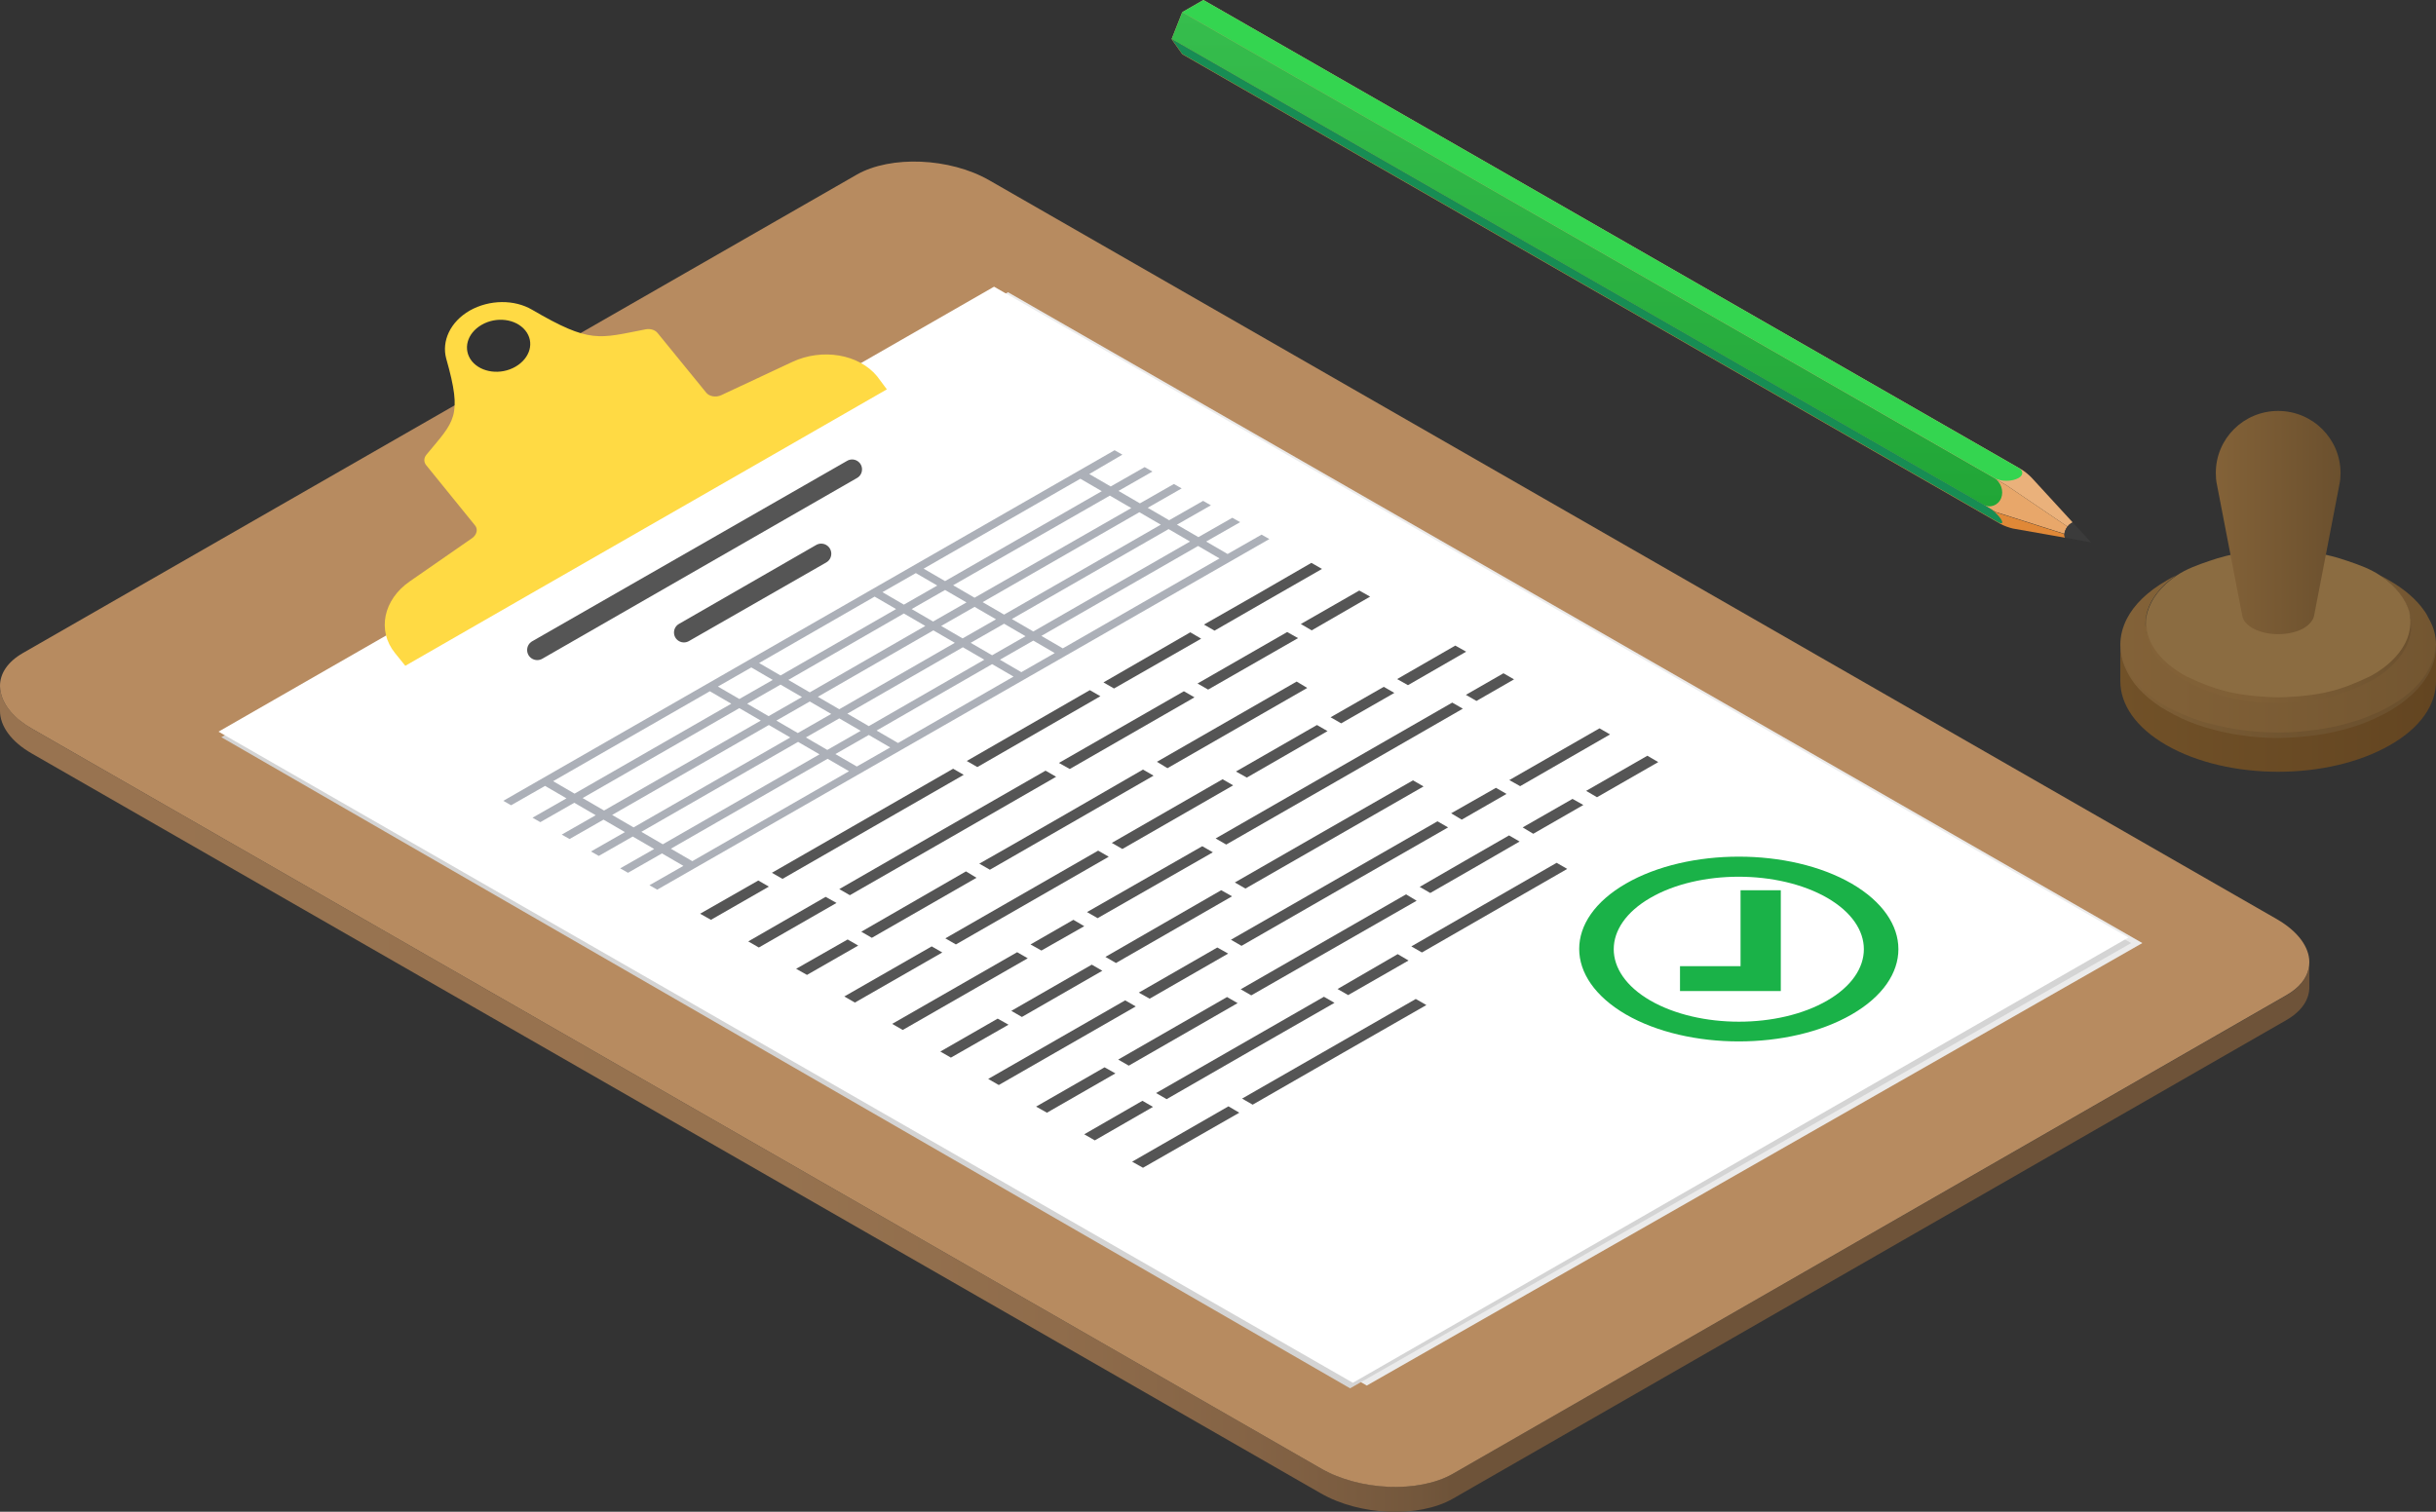 <svg width="145" height="90" viewBox="0 0 145 90" fill="none" xmlns="http://www.w3.org/2000/svg">
<rect x="0" y="0" width="145" height="90" fill="#333333" stroke="none"/>
<g clip-path="url(#clip0)">
<path d="M137.461 57.282V58.764C137.461 59.506 137.013 60.198 136.102 60.725L86.476 89.226C84.455 90.379 80.942 90.247 78.606 88.896L1.922 44.876C0.646 44.151 0 43.212 0 42.323V40.84C0 40.972 0.017 41.12 0.05 41.252C0.215 42.01 0.845 42.768 1.922 43.394L78.606 87.413C80.926 88.748 84.455 88.896 86.476 87.743L136.102 59.258C136.848 58.83 137.279 58.286 137.411 57.71C137.444 57.562 137.461 57.43 137.461 57.282Z" fill="url(#paint0_linear)"/>
<path d="M137.461 57.282C137.461 57.413 137.444 57.545 137.411 57.693C137.279 58.27 136.848 58.814 136.102 59.242L86.476 87.743C84.455 88.896 80.942 88.764 78.606 87.413L1.922 43.394C0.845 42.784 0.215 42.01 0.05 41.252C0.017 41.12 0 40.972 0 40.84C0 40.099 0.447 39.407 1.359 38.88L51.001 10.395C53.023 9.242 56.535 9.39 58.872 10.725L135.539 54.728C136.815 55.469 137.461 56.408 137.461 57.282Z" fill="#B78B60"/>
<path d="M81.357 82.488L13.836 43.888L59.999 17.397L127.52 56.145L81.357 82.488Z" fill="#EBEBEB"/>
<path d="M80.362 82.653L13.173 43.888L59.336 17.397L126.856 56.145L80.362 82.653Z" fill="#D4D4D4"/>
<path d="M80.528 82.323L13.007 43.559L59.17 17.068L126.69 55.816L80.528 82.323Z" fill="white"/>
<path d="M103.604 57.522H100V59H106V53H103.604V57.522Z" fill="#1AB248"/>
<path d="M96.78 52.605C93.073 54.745 93.073 58.235 96.78 60.395C100.487 62.535 106.513 62.535 110.22 60.395C113.927 58.255 113.927 54.765 110.22 52.605C106.513 50.465 100.487 50.465 96.78 52.605ZM108.77 59.564C105.871 61.247 101.15 61.247 98.23 59.564C95.331 57.882 95.331 55.139 98.23 53.457C101.129 51.774 105.85 51.774 108.77 53.457C111.669 55.139 111.669 57.882 108.77 59.564Z" fill="#1AB248"/>
<path d="M64.538 67.529L65.168 67.891L68.631 65.898L68.001 65.535L64.538 67.529Z" fill="#555555"/>
<path d="M69.443 65.437C70.702 64.712 78.175 60.412 79.434 59.703L78.805 59.341C78.507 59.506 69.095 64.909 68.814 65.074L69.443 65.437Z" fill="#555555"/>
<path d="M73.122 65.865L67.389 69.16L68.035 69.522L73.768 66.244L73.122 65.865Z" fill="#555555"/>
<path d="M83.196 56.804L79.617 58.88L80.247 59.242L83.842 57.183L83.196 56.804Z" fill="#555555"/>
<path d="M73.934 65.404L74.563 65.766C75.392 65.288 84.571 60.017 84.903 59.835L84.273 59.473C83.925 59.671 74.712 64.959 73.934 65.404Z" fill="#555555"/>
<path d="M84.638 56.705C85.632 56.128 92.409 52.24 93.287 51.73L92.657 51.367C91.779 51.878 84.936 55.799 84.008 56.343L84.638 56.705Z" fill="#555555"/>
<path d="M45.136 52.421L41.673 54.398L42.319 54.761L45.766 52.784L45.136 52.421Z" fill="#555555"/>
<path d="M49.145 53.394L44.539 56.046L45.169 56.409L49.792 53.756L49.145 53.394Z" fill="#555555"/>
<path d="M50.454 55.931L47.389 57.677L48.035 58.04L51.084 56.293L50.454 55.931Z" fill="#555555"/>
<path d="M51.896 55.832L58.126 52.257L57.497 51.878L51.267 55.469L51.896 55.832Z" fill="#555555"/>
<path d="M55.459 56.343L50.256 59.324L50.886 59.687L56.088 56.705L55.459 56.343Z" fill="#555555"/>
<path d="M71.663 37.183L72.293 37.545C72.989 37.133 77.694 34.448 78.689 33.871L78.059 33.509C77.081 34.086 72.376 36.788 71.663 37.183Z" fill="#555555"/>
<path d="M64.87 41.087L57.546 45.304L58.175 45.667L65.499 41.449L64.87 41.087Z" fill="#555555"/>
<path d="M70.851 37.644L65.682 40.626L66.311 40.989L71.498 38.023L70.851 37.644Z" fill="#555555"/>
<path d="M57.364 46.129L56.734 45.766C56.171 46.096 46.511 51.631 45.947 51.961L46.577 52.323C47.223 51.944 56.8 46.458 57.364 46.129Z" fill="#555555"/>
<path d="M78.076 37.529L81.555 35.519L80.909 35.157L77.43 37.15L78.076 37.529Z" fill="#555555"/>
<path d="M70.47 41.153L63.03 45.42L63.676 45.782L71.1 41.516L70.47 41.153Z" fill="#555555"/>
<path d="M76.618 37.628L71.282 40.692L71.912 41.054L77.264 37.99L76.618 37.628Z" fill="#555555"/>
<path d="M49.957 52.932L50.587 53.295C51.084 53.015 62.02 46.738 62.865 46.244L62.235 45.881C61.655 46.211 50.487 52.619 49.957 52.932Z" fill="#555555"/>
<path d="M69.493 45.733L77.811 40.956L77.181 40.577L68.863 45.354L69.493 45.733Z" fill="#555555"/>
<path d="M58.292 51.417L58.922 51.779C59.502 51.45 68.101 46.508 68.665 46.178L68.035 45.816C67.737 45.997 59.303 50.857 58.292 51.417Z" fill="#555555"/>
<path d="M83.808 40.791L87.271 38.797L86.625 38.435L83.162 40.428L83.808 40.791Z" fill="#555555"/>
<path d="M73.568 45.931L74.215 46.293L79.02 43.526L78.39 43.163L73.568 45.931Z" fill="#555555"/>
<path d="M72.773 46.392L66.179 50.181L66.808 50.544L73.403 46.755L72.773 46.392Z" fill="#555555"/>
<path d="M65.996 51.005L65.366 50.642C65.002 50.856 56.617 55.667 56.27 55.864L56.899 56.227C57.247 56.029 65.631 51.219 65.996 51.005Z" fill="#555555"/>
<path d="M79.832 43.064L82.997 41.252L82.367 40.89L79.202 42.702L79.832 43.064Z" fill="#555555"/>
<path d="M63.892 54.761L61.341 56.227L61.987 56.59L64.539 55.14L63.892 54.761Z" fill="#555555"/>
<path d="M65.334 54.662L72.194 50.741L71.564 50.379L64.704 54.3L65.334 54.662Z" fill="#555555"/>
<path d="M60.545 56.689C59.932 57.035 54.298 60.28 53.105 60.956L53.735 61.318C54.911 60.643 60.562 57.397 61.175 57.051L60.545 56.689Z" fill="#555555"/>
<path d="M72.691 52.998L65.798 56.968L66.427 57.331L73.337 53.361L72.691 52.998Z" fill="#555555"/>
<path d="M60.827 60.544L65.615 57.793L64.986 57.43L60.197 60.181L60.827 60.544Z" fill="#555555"/>
<path d="M59.385 60.643L55.972 62.603L56.601 62.965L60.031 61.005L59.385 60.643Z" fill="#555555"/>
<path d="M72.459 56.409L67.786 59.094L68.432 59.456L73.105 56.771L72.459 56.409Z" fill="#555555"/>
<path d="M66.975 59.555C66.013 60.099 59.783 63.69 58.822 64.234L59.452 64.596C61.208 63.591 65.798 60.956 67.604 59.918L66.975 59.555Z" fill="#555555"/>
<path d="M67.189 63.443L73.668 59.72L73.038 59.358L66.56 63.081L67.189 63.443Z" fill="#555555"/>
<path d="M83.693 53.245L73.851 58.896L74.48 59.258L84.323 53.624L83.693 53.245Z" fill="#555555"/>
<path d="M65.748 63.542L61.672 65.881L62.318 66.244L66.394 63.904L65.748 63.542Z" fill="#555555"/>
<path d="M86.444 41.828C86.278 41.927 72.525 49.819 72.359 49.917L72.989 50.28C73.304 50.099 85.549 43.08 87.073 42.191L86.444 41.828Z" fill="#555555"/>
<path d="M87.885 41.73L90.121 40.445L89.492 40.083L87.255 41.367L87.885 41.73Z" fill="#555555"/>
<path d="M73.502 52.537L74.132 52.9C74.529 52.669 84.222 47.117 84.736 46.82L84.106 46.458C83.543 46.771 74.099 52.191 73.502 52.537Z" fill="#555555"/>
<path d="M85.565 48.896C85.167 49.127 73.618 55.75 73.27 55.947L73.9 56.31C74.414 56.013 85.747 49.506 86.195 49.259L85.565 48.896Z" fill="#555555"/>
<path d="M89.045 46.903L86.377 48.419L87.007 48.797L89.674 47.265L89.045 46.903Z" fill="#555555"/>
<path d="M90.486 46.804L95.838 43.723L95.208 43.361L89.84 46.442L90.486 46.804Z" fill="#555555"/>
<path d="M95.059 47.463L98.705 45.371L98.058 44.992L94.413 47.084L95.059 47.463Z" fill="#555555"/>
<path d="M91.265 49.638L94.248 47.924L93.602 47.562L90.636 49.259L91.265 49.638Z" fill="#555555"/>
<path d="M89.824 49.736C88.597 50.444 85.715 52.092 84.505 52.8L85.135 53.163C85.449 52.982 89.906 50.428 90.453 50.099L89.824 49.736Z" fill="#555555"/>
<path d="M51.012 27.431C51.41 27.656 51.411 28.229 51.015 28.456L32.278 39.219C32.093 39.325 31.865 39.325 31.68 39.22C31.277 38.989 31.277 38.408 31.68 38.177L50.428 27.433C50.608 27.329 50.83 27.328 51.012 27.431Z" fill="#555555"/>
<path d="M49.179 32.444C49.582 32.675 49.582 33.256 49.18 33.486L41.003 38.169C40.822 38.272 40.6 38.273 40.419 38.17C40.021 37.945 40.019 37.372 40.415 37.144L48.582 32.445C48.767 32.339 48.994 32.338 49.179 32.444Z" fill="#555555"/>
<path d="M66.809 27.067L66.345 26.804L29.958 47.677L30.422 47.941L32.443 46.788L33.719 47.529L31.698 48.682L32.162 48.946L34.183 47.792L35.459 48.534L33.438 49.687L33.902 49.951L35.923 48.797L37.199 49.539L35.177 50.692L35.641 50.956L37.663 49.802L38.939 50.544L36.917 51.697L37.381 51.961L39.403 50.807L40.678 51.549L38.657 52.702L39.121 52.965L75.557 32.092L75.093 31.829L73.072 32.982L71.796 32.24L73.818 31.087L73.354 30.824L71.332 31.977L70.056 31.236L72.078 30.082L71.614 29.819L69.592 30.972L68.317 30.231L70.338 29.077L69.874 28.814L67.853 29.967L66.577 29.226L68.598 28.073L68.134 27.809L66.113 28.962L64.837 28.221L66.809 27.067ZM51.714 43.756L52.99 44.498L51.001 45.634L49.725 44.893L51.714 43.756ZM49.957 42.768L51.233 43.509L49.245 44.646L47.969 43.904L49.957 42.768ZM48.201 41.763L49.477 42.504L47.489 43.641L46.213 42.9L48.201 41.763ZM46.461 40.758L47.737 41.499L45.749 42.636L44.473 41.895L46.461 40.758ZM44.009 41.614L42.733 40.873L44.721 39.736L45.997 40.478L44.009 41.614ZM59.054 39.539L60.33 40.28L53.454 44.234L52.178 43.493L59.054 39.539ZM51.714 43.229L50.438 42.488L57.314 38.534L58.59 39.275L51.714 43.229ZM49.957 42.224L48.682 41.483L55.558 37.529L56.834 38.27L49.957 42.224ZM48.201 41.219L46.925 40.478L53.802 36.524L55.077 37.265L48.201 41.219ZM46.461 40.214L45.185 39.473L52.062 35.519L53.338 36.26L46.461 40.214ZM61.506 38.138L62.782 38.88L60.794 40.017L59.518 39.275L61.506 38.138ZM59.767 37.133L61.042 37.875L59.054 39.011L57.778 38.27L59.767 37.133ZM58.01 36.129L59.286 36.87L57.298 38.007L56.022 37.265L58.01 36.129ZM56.254 35.124L57.53 35.865L55.541 37.002L54.266 36.26L56.254 35.124ZM53.802 35.997L52.526 35.255L54.514 34.119L55.79 34.86L53.802 35.997ZM71.316 32.504L72.591 33.245L63.263 38.6L61.987 37.858L71.316 32.504ZM61.506 37.595L60.23 36.853L69.559 31.499L70.835 32.24L61.506 37.595ZM59.767 36.59L58.491 35.848L67.819 30.494L69.095 31.236L59.767 36.59ZM66.063 29.506L67.339 30.247L58.01 35.585L56.734 34.843L66.063 29.506ZM64.307 28.501L65.582 29.242L56.254 34.596L54.978 33.855L64.307 28.501ZM39.452 50.264L38.176 49.522L47.505 44.168L48.781 44.909L39.452 50.264ZM37.713 49.259L36.437 48.517L45.765 43.163L47.041 43.904L37.713 49.259ZM35.956 48.254L34.68 47.512L44.009 42.158L45.285 42.9L35.956 48.254ZM34.2 47.249L32.924 46.507L42.253 41.153L43.529 41.895L34.2 47.249ZM41.209 51.269L39.933 50.527L49.261 45.173L50.537 45.914L41.209 51.269Z" fill="#ACB0B8"/>
<path d="M52.211 22.405C51.133 21.087 48.946 20.709 47.157 21.549L42.932 23.526C42.617 23.674 42.219 23.608 42.037 23.377L39.137 19.819C38.988 19.638 38.706 19.555 38.441 19.605C35.624 20.148 35.16 20.478 31.664 18.435C30.62 17.826 29.146 17.826 27.969 18.485C26.793 19.16 26.279 20.313 26.561 21.351C27.555 24.844 27.041 25.058 25.384 27.068C25.219 27.265 25.219 27.512 25.368 27.694L28.267 31.269C28.466 31.499 28.384 31.829 28.118 32.026L24.39 34.613C22.816 35.7 22.435 37.545 23.512 38.88L24.125 39.638L31.581 35.354L45.334 27.463L52.79 23.18L52.211 22.405ZM28.665 19.341C29.543 18.83 30.703 18.979 31.267 19.671C31.83 20.363 31.565 21.318 30.687 21.829C29.808 22.34 28.649 22.191 28.085 21.499C27.538 20.807 27.787 19.852 28.665 19.341Z" fill="#FFDA44"/>
<path d="M145 38.386V40.56C145 41.944 144.088 43.328 142.249 44.366C140.41 45.42 138.007 45.947 135.605 45.947C133.202 45.947 130.8 45.42 128.96 44.366C127.121 43.311 126.21 41.928 126.21 40.56V38.386C126.21 39.769 127.121 41.137 128.96 42.191C130.8 43.245 133.202 43.773 135.605 43.773C138.007 43.773 140.41 43.245 142.249 42.191C144.088 41.153 145 39.769 145 38.386Z" fill="url(#paint1_linear)"/>
<path d="M145 38.385C145 39.769 144.088 41.136 142.249 42.191C140.41 43.245 138.007 43.772 135.605 43.772C133.202 43.772 130.8 43.245 128.96 42.191C127.121 41.136 126.21 39.752 126.21 38.385C126.21 37.858 126.343 37.331 126.608 36.82C127.038 35.996 127.817 35.222 128.96 34.563C129.143 34.448 129.342 34.349 129.54 34.25C128.629 34.876 128.049 35.617 127.817 36.392C127.403 37.792 128.149 39.275 130.021 40.346C133.103 42.108 138.09 42.108 141.172 40.346C143.045 39.275 143.79 37.792 143.376 36.392C143.144 35.617 142.581 34.876 141.653 34.25C141.852 34.349 142.05 34.448 142.233 34.563C143.144 35.09 143.84 35.7 144.287 36.342C144.403 36.49 144.486 36.655 144.569 36.82C144.867 37.331 145 37.858 145 38.385Z" fill="url(#paint2_linear)"/>
<path d="M141.189 40.362C138.107 42.125 133.119 42.125 130.038 40.362C128.165 39.291 127.42 37.809 127.834 36.408C128.066 35.634 128.629 34.893 129.557 34.267C130.137 33.871 130.833 33.624 131.512 33.394C134.031 32.504 137.212 32.504 139.731 33.394C140.41 33.624 141.106 33.871 141.686 34.267C142.614 34.893 143.177 35.634 143.409 36.408C143.807 37.809 143.061 39.291 141.189 40.362Z" fill="#8B6C41"/>
<path d="M131.894 28.155C131.894 26.112 133.551 24.465 135.605 24.465C137.66 24.465 139.317 26.128 139.317 28.155C139.317 28.386 139.3 28.633 139.25 28.847L137.743 36.656C137.693 36.919 137.478 37.183 137.13 37.397C136.284 37.875 134.926 37.875 134.081 37.397C133.716 37.183 133.517 36.936 133.468 36.656L131.96 28.847C131.91 28.633 131.894 28.386 131.894 28.155Z" fill="url(#paint3_linear)"/>
<path d="M120.941 28.451C120.792 28.287 120.511 28.056 120.312 27.941L71.63 0L70.371 0.725L119.417 28.88L123.062 31.351C123.128 31.268 123.195 31.203 123.278 31.153C123.311 31.137 123.344 31.12 123.377 31.104L120.941 28.451Z" fill="#EAB17B"/>
<path d="M123.062 31.351L119.417 28.88L70.371 0.725L69.741 2.323L118.787 30.478L122.88 31.779C122.896 31.631 122.963 31.483 123.062 31.351Z" fill="#E8A76A"/>
<path d="M122.913 32.01C122.896 31.96 122.88 31.911 122.88 31.845C122.88 31.828 122.88 31.812 122.88 31.796L118.787 30.494L69.741 2.339L70.371 3.229L119.069 31.186C119.268 31.301 119.599 31.416 119.814 31.466L122.913 32.01Z" fill="#E08837"/>
<path d="M69.741 2.323L118.025 30.033C118.439 30.28 118.936 30.099 119.118 29.654C119.284 29.226 119.102 28.682 118.688 28.451L70.371 0.725L69.741 2.323Z" fill="url(#paint4_linear)"/>
<path d="M69.741 2.323L70.371 3.213L118.903 31.071C119.185 31.236 119.268 31.153 119.085 30.873C118.936 30.659 118.621 30.363 118.389 30.231L69.741 2.323Z" fill="#178D54"/>
<path d="M70.371 0.725L71.63 0L120.163 27.858C120.444 28.023 120.444 28.287 120.163 28.451C119.765 28.682 119.102 28.682 118.704 28.451L70.371 0.725Z" fill="#34D550"/>
<path d="M123.377 31.104C123.344 31.12 123.311 31.12 123.278 31.153C123.195 31.203 123.128 31.268 123.062 31.351C122.963 31.483 122.896 31.647 122.88 31.796C122.88 31.812 122.88 31.829 122.88 31.845C122.88 31.911 122.896 31.96 122.913 32.01L124.471 32.29L123.377 31.104Z" fill="#3B3B3B"/>
<path d="M145 38.386C145 38.386 145 38.484 145 38.649C144.983 38.814 144.967 39.077 144.867 39.39C144.768 39.703 144.619 40.066 144.354 40.445C144.105 40.824 143.757 41.203 143.326 41.565C142.896 41.928 142.382 42.273 141.819 42.553C141.239 42.85 140.609 43.114 139.946 43.311C139.267 43.509 138.571 43.674 137.842 43.773C137.113 43.871 136.367 43.921 135.622 43.937C134.876 43.937 134.13 43.888 133.401 43.773C132.672 43.674 131.96 43.509 131.297 43.311C130.617 43.114 129.988 42.85 129.424 42.553C129.143 42.405 128.861 42.24 128.613 42.092C128.364 41.928 128.115 41.746 127.9 41.565C127.469 41.203 127.121 40.824 126.873 40.445C126.624 40.066 126.459 39.703 126.359 39.39C126.26 39.077 126.243 38.814 126.227 38.649C126.227 38.484 126.227 38.386 126.227 38.386C126.227 38.386 126.227 38.484 126.243 38.649C126.276 38.814 126.309 39.077 126.409 39.374C126.508 39.67 126.691 40.033 126.956 40.379C127.221 40.741 127.569 41.087 128 41.433C128.215 41.598 128.447 41.763 128.695 41.911C128.961 42.059 129.209 42.208 129.507 42.339C130.071 42.603 130.7 42.85 131.347 43.031C132.009 43.212 132.705 43.361 133.418 43.46C134.13 43.559 134.859 43.608 135.605 43.608C136.334 43.608 137.063 43.559 137.776 43.46C138.488 43.361 139.184 43.229 139.847 43.031C140.51 42.85 141.123 42.603 141.686 42.339C142.249 42.059 142.763 41.763 143.194 41.417C143.625 41.087 143.973 40.725 144.238 40.362C144.503 40 144.668 39.654 144.784 39.358C144.9 39.061 144.934 38.797 144.95 38.633C145 38.484 145 38.386 145 38.386Z" fill="url(#paint5_linear)"/>
<path d="M127.833 36.408C127.751 36.804 127.784 36.623 127.751 36.919C127.751 37.166 127.751 37.183 127.767 37.298C127.867 38.616 128.977 39.637 130.137 40.264C131.794 41.054 133.053 41.45 135.605 41.516C138.189 41.45 139.382 41.071 141.073 40.264C142.232 39.654 143.343 38.583 143.459 37.298C143.475 37.166 143.475 37.15 143.475 36.919C143.442 36.606 143.475 36.787 143.392 36.408C143.392 36.408 143.409 36.491 143.459 36.639C143.508 36.804 143.541 37.133 143.525 37.315C143.525 37.611 143.459 37.974 143.293 38.352C142.912 39.242 142.067 40.016 141.205 40.494C139.266 41.483 137.974 41.779 135.605 41.861C133.285 41.796 131.992 41.516 130.021 40.494C129.159 40 128.314 39.258 127.933 38.352C127.684 37.759 127.684 37.347 127.718 36.919C127.734 36.804 127.751 36.705 127.767 36.639C127.8 36.491 127.833 36.408 127.833 36.408Z" fill="url(#paint6_linear)"/>
</g>
<defs>
<linearGradient id="paint0_linear" x1="0" y1="65.426" x2="137.464" y2="65.426" gradientUnits="userSpaceOnUse">
<stop stop-color="#987350"/>
<stop offset="0.337" stop-color="#96724F"/>
<stop offset="0.458" stop-color="#8F6C4B"/>
<stop offset="0.544" stop-color="#846345"/>
<stop offset="0.614" stop-color="#73573C"/>
<stop offset="0.629" stop-color="#6E5339"/>
<stop offset="1" stop-color="#6E5339"/>
</linearGradient>
<linearGradient id="paint1_linear" x1="126.218" y1="42.173" x2="145.003" y2="42.173" gradientUnits="userSpaceOnUse">
<stop stop-color="#715128"/>
<stop offset="1" stop-color="#634521"/>
</linearGradient>
<linearGradient id="paint2_linear" x1="126.218" y1="39.025" x2="145.003" y2="39.025" gradientUnits="userSpaceOnUse">
<stop stop-color="#836238"/>
<stop offset="1" stop-color="#735631"/>
</linearGradient>
<linearGradient id="paint3_linear" x1="131.885" y1="31.107" x2="139.322" y2="31.107" gradientUnits="userSpaceOnUse">
<stop stop-color="#836238"/>
<stop offset="1" stop-color="#6B502E"/>
</linearGradient>
<linearGradient id="paint4_linear" x1="94.46" y1="0.725" x2="94.46" y2="30.144" gradientUnits="userSpaceOnUse">
<stop stop-color="#36BD4D"/>
<stop offset="1" stop-color="#21A637"/>
</linearGradient>
<linearGradient id="paint5_linear" x1="126.218" y1="41.167" x2="145.003" y2="41.167" gradientUnits="userSpaceOnUse">
<stop stop-color="#836238"/>
<stop offset="0.209" stop-color="#795B34"/>
<stop offset="0.58" stop-color="#6F532F"/>
<stop offset="1" stop-color="#6B502E"/>
</linearGradient>
<linearGradient id="paint6_linear" x1="127.701" y1="39.137" x2="143.527" y2="39.137" gradientUnits="userSpaceOnUse">
<stop stop-color="#836238"/>
<stop offset="0.414" stop-color="#7F5F36"/>
<stop offset="0.801" stop-color="#745732"/>
<stop offset="1" stop-color="#6B502E"/>
</linearGradient>
<clipPath id="clip0">
<rect width="145" height="90" rx="5" fill="white"/>
</clipPath>
</defs>
</svg>
